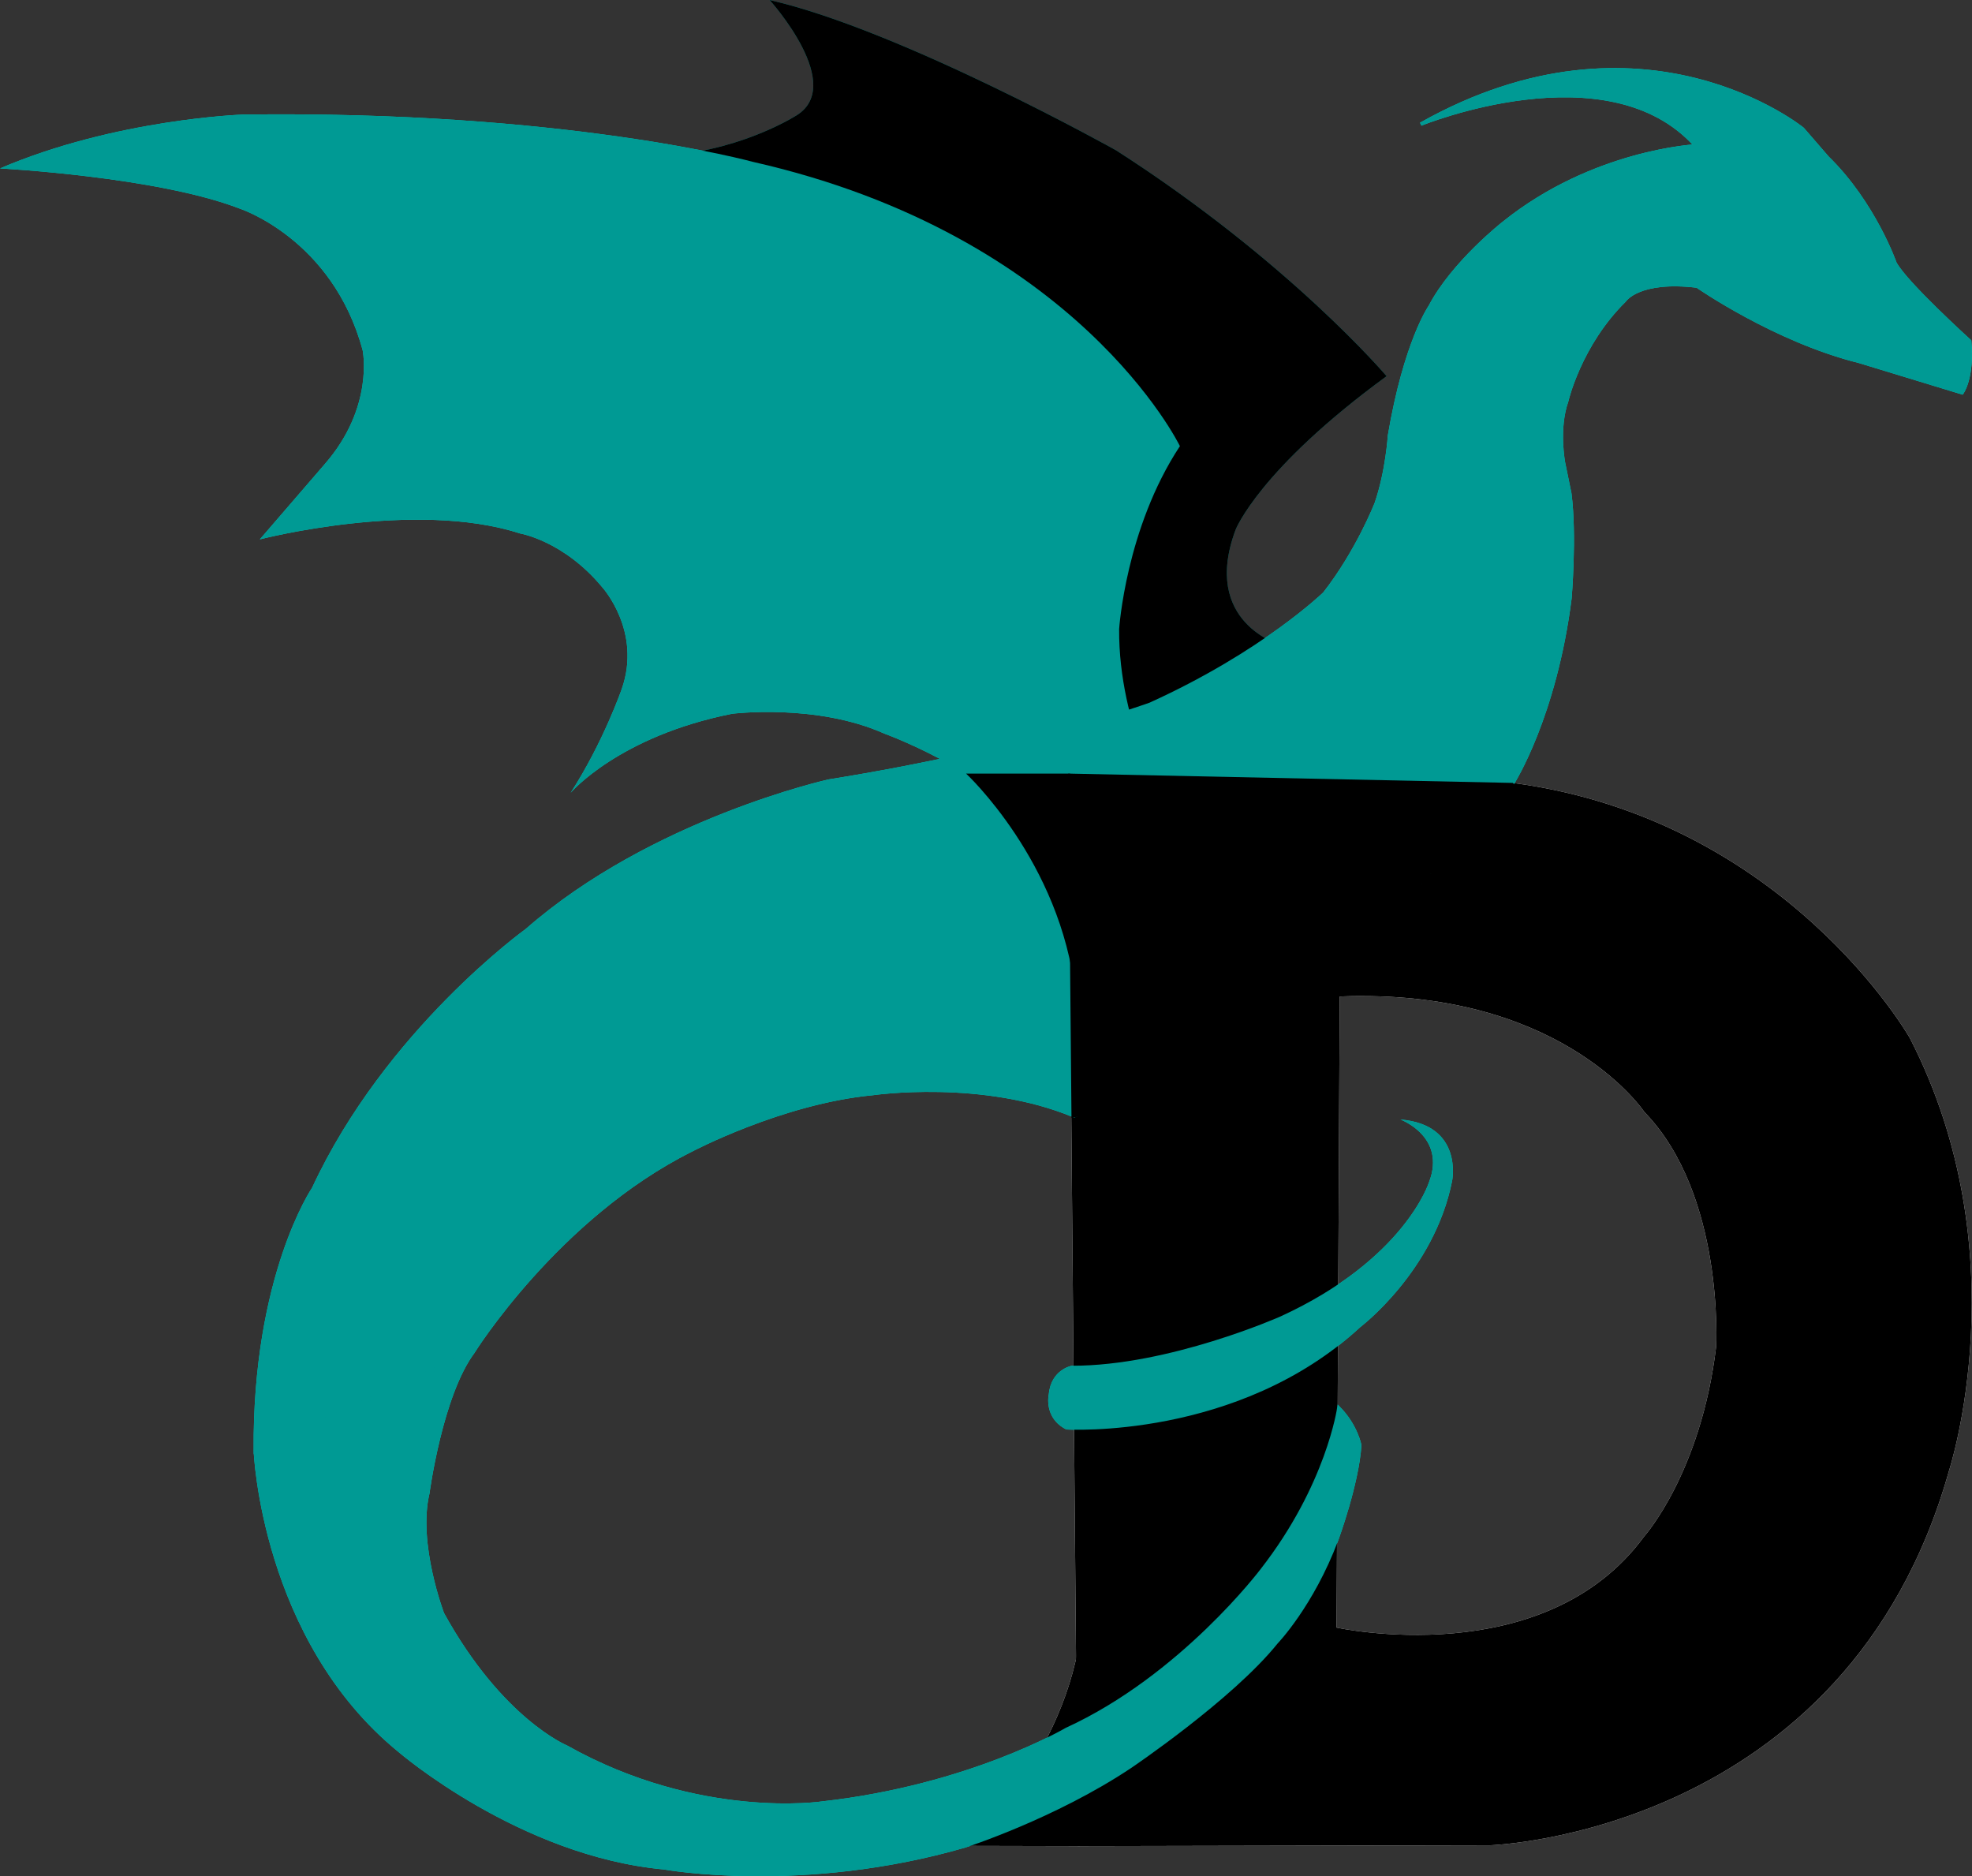 <?xml version="1.0" encoding="UTF-8" standalone="no"?>
            <svg
   width="119.895mm"
   height="114.059mm"
   viewBox="0 0 119.895 114.059"
   version="1.1"
   id="svg8"
   inkscape:version="1.2.2 (732a01da63, 2022-12-09)"
   sodipodi:docname="Logo-Short.svg"
   xmlns:inkscape="http://www.inkscape.org/namespaces/inkscape"
   xmlns:sodipodi="http://sodipodi.sourceforge.net/DTD/sodipodi-0.dtd"
   xmlns="http://www.w3.org/2000/svg"
   xmlns:svg="http://www.w3.org/2000/svg"
   xmlns:rdf="http://www.w3.org/1999/02/22-rdf-syntax-ns#"
   xmlns:cc="http://creativecommons.org/ns#"
   xmlns:dc="http://purl.org/dc/elements/1.1/">
            <rect x="0" y="0" width="119.895" height="114.059" fill="#333333" stroke="none"/>
            <style>
            @media (prefers-color-scheme: dark) {
                .light{
                    visibility: hidden;
                }
            }

            @media (prefers-color-scheme: light) {
                .dark{
                    visibility: hidden;
                }
            }
            </style>
            <g class="dark">

<!-- Created with Inkscape (http://www.inkscape.org/) -->

<svg
   width="119.895mm"
   height="114.059mm"
   
   version="1.1"
   id="svg8"
   inkscape:version="1.2.2 (732a01da63, 2022-12-09)"
   sodipodi:docname="Logo-Short-Inverted.svg"
   xmlns:inkscape="http://www.inkscape.org/namespaces/inkscape"
   xmlns:sodipodi="http://sodipodi.sourceforge.net/DTD/sodipodi-0.dtd"
   xmlns="http://www.w3.org/2000/svg"
   xmlns:svg="http://www.w3.org/2000/svg"
   xmlns:rdf="http://www.w3.org/1999/02/22-rdf-syntax-ns#"
   xmlns:cc="http://creativecommons.org/ns#"
   xmlns:dc="http://purl.org/dc/elements/1.1/">
  <defs
     id="defs2" />
  <sodipodi:namedview
     id="base"
     pagecolor="#ffffff"
     bordercolor="#666666"
     borderopacity="1.0"
     inkscape:pageopacity="0.0"
     inkscape:pageshadow="2"
     inkscape:zoom="0.70710678"
     inkscape:cx="91.923882"
     inkscape:cy="149.19953"
     inkscape:document-units="mm"
     inkscape:current-layer="layer7"
     showgrid="false"
     inkscape:window-width="1920"
     inkscape:window-height="1001"
     inkscape:window-x="-9"
     inkscape:window-y="-9"
     inkscape:window-maximized="1"
     showguides="false"
     inkscape:snap-page="false"
     scale-x="1"
     fit-margin-top="0"
     fit-margin-left="0"
     fit-margin-right="0"
     fit-margin-bottom="0"
     inkscape:showpageshadow="2"
     inkscape:pagecheckerboard="0"
     inkscape:deskcolor="#d1d1d1" />
  <g
     inkscape:groupmode="layer"
     id="layer3"
     inkscape:label="refined"
     style="display:inline;opacity:1"
     transform="translate(-6.911,-124.274)">
    <g
       inkscape:groupmode="layer"
       id="layer29"
       inkscape:label="background"
       style="display:inline" />
    <g
       inkscape:groupmode="layer"
       id="layer8"
       inkscape:label="back wing"
       style="display:inline;opacity:1" />
    <g
       inkscape:groupmode="layer"
       id="layer7"
       inkscape:label="wing"
       style="display:inline;opacity:1">
      <path
         style="display:inline;opacity:1;fill:#009a94;fill-opacity:1;stroke:none;stroke-width:0.265px;stroke-linecap:butt;stroke-linejoin:miter;stroke-opacity:1"
         d="m 84.79,163.489 c 0,0 -4.877,-1.354 -2.751,-7.024 0,0 1.438,-3.67 9.176,-9.323 0,0 -5.916,-6.977 -16.452,-13.733 0,0 -13.067,-7.308 -21.062,-9.134 0,0 4.782,5.276 1.512,7.087 0,0 -3.648,2.284 -8.42,2.378 0,0 34.74,22.461 26.655,35.223 0,0 8.505,-1.686 11.342,-5.473 z"
         id="path845"
         inkscape:connector-curvature="0"
         sodipodi:nodetypes="ccccccccc" />
      <path
         style="display:inline;opacity:1;fill:#00c8bd;fill-opacity:1;stroke:none;stroke-width:0.265px;stroke-linecap:butt;stroke-linejoin:miter;stroke-opacity:1"
         d="m 78.648,151.394 c 0,0 -6.189,-12.806 -25.967,-17.282 0,0 -11.426,-3.14 -31.003,-2.873 0,0 -7.751,0.267 -14.767,3.274 0,0 9.527,0.494 14.566,2.439 0,0 5.658,1.833 7.484,8.619 0,0 0.717,3.437 -2.287,6.896 0,0 -2.704,3.14 -3.966,4.597 0,0 9.392,-2.441 15.818,-0.362 0,0 2.666,0.441 5.018,3.292 0,0 2.399,2.662 1.171,6.158 0,0 -1.114,3.228 -3.108,6.315 0,0 2.919,-3.433 9.817,-4.803 0,0 5.123,-0.646 9.271,1.213 0,0 7.786,2.803 10.715,7.764 l 6.52,-3.118 c 0,0 -3.024,-5.103 -2.977,-11.009 0,0 0.398,-6.126 3.695,-11.119 z"
         id="path878"
         inkscape:connector-curvature="0"
         sodipodi:nodetypes="cccccccccccccccccc" />
      <path
         style="display:inline;opacity:1;fill:#ffffff;fill-opacity:1;stroke:none;stroke-width:0.265px;stroke-linecap:butt;stroke-linejoin:miter;stroke-opacity:1"
         d="m 71.864,171.301 0.567,65.201 25.059,-0.051 c 0,0 21.696,-0.661 27.914,-22.754 0,0 4.356,-13.255 -2.381,-26.326 0,0 -7.543,-13.305 -24.133,-15.503 z m 17.741,13.525 c 12.565,-0.043 17.277,7.043 17.277,7.043 4.895,5.027 4.366,14.287 4.366,14.287 -0.926,7.673 -4.366,11.509 -4.366,11.509 -6.085,8.334 -18.709,5.551 -18.709,5.551 l 0.191,-38.365 c 0.422,-0.017 0.835,-0.025 1.241,-0.027 z"
         id="path861"
         inkscape:connector-curvature="0" />
      <path
         style="display:inline;opacity:1;fill:#ffffff;fill-opacity:1;stroke:none;stroke-width:0.265px;stroke-linecap:butt;stroke-linejoin:miter;stroke-opacity:1"
         d="m 72.57,236.502 -6.972,-0.016 c 0,0 6.186,-5.323 7.066,-13.343 z"
         id="path901-7"
         inkscape:connector-curvature="0"
         sodipodi:nodetypes="cccc" />
      <path
         id="path858"
         style="display:inline;opacity:1;fill:#00c8bd;fill-opacity:1;stroke:#00c8bd;stroke-width:0.2;stroke-linecap:butt;stroke-linejoin:miter;stroke-miterlimit:4;stroke-dasharray:none;stroke-opacity:1"
         d="m 22.433,212.498 c 0,0 0.453,11.432 8.779,18.211 0,0 7.324,6.311 16.077,7.113 0,0 8.419,1.537 18.308,-1.336 0,0 5.412,-1.737 10.023,-4.811 0,0 6.147,-4.143 8.887,-7.55 0,0 2.174,-2.255 3.675,-6.247 0,0 1.248,-3.381 1.403,-5.746 0,0 -0.222,-1.19 -1.279,-2.265 0,0 -0.658,4.704 -4.667,9.849 0,0 -4.878,6.481 -11.893,9.689 0,0 -5.88,3.475 -14.833,4.477 0,0 -7.484,1.136 -15.568,-3.408 0,0 -3.962,-1.623 -7.527,-8.094 0,0 -1.627,-4.267 -0.892,-7.34 0,0 0.791,-5.97 2.767,-8.598 z m 13.258,-6.058 c 0,0 5.103,-8.174 13.229,-12.237 0,0 5.528,-2.929 11.056,-3.449 0,0 6.682,-0.977 12.247,1.354 0,0 21.805,-8.954 26.666,-20.241 0,0 2.562,-4.016 3.477,-11.226 0,0 0.321,-3.811 -0.01,-6.363 l -0.378,-1.843 c 0,0 -0.41,-2.075 0.189,-3.78 0,0 0.78,-3.421 3.52,-6.116 0,0 0.835,-1.303 4.41,-0.869 0,0 4.744,3.307 9.856,4.577 l 6.247,1.904 v 0 c 0,0 0.668,-0.902 0.468,-3.14 0,0 -3.909,-3.541 -4.544,-4.744 0,0 -1.27,-3.642 -4.109,-6.414 l -1.503,-1.737 c 0,0 -9.684,-7.908 -23.217,-0.296 0,0 11.403,-4.666 16.725,1.323 0,0 -6.237,0.309 -11.683,4.686 0,0 -3.074,2.405 -4.477,5.078 0,0 -1.503,2.138 -2.472,7.851 0,0 -0.134,2.172 -0.802,4.109 0,0 -1.122,2.895 -3.15,5.49 0,0 -3.712,3.604 -10.594,6.725 0,0 -7.457,2.736 -19.542,4.673 0,0 -10.747,2.389 -18.364,9.071 0,0 -8.515,6.112 -12.963,15.702 0,0 -3.626,5.315 -3.541,15.969 z"
         inkscape:connector-curvature="0" />
      <path
         inkscape:connector-curvature="0"
         id="path2730"
         style="display:inline;opacity:1;fill:#ffffff;fill-opacity:1;stroke:none;stroke-width:0.265px;stroke-linecap:butt;stroke-linejoin:miter;stroke-opacity:1"
         d="m 86.704,185.34 c 0,0 16.092,-9.919 12.185,-13.472 m 0,0 -27.025,-0.567 0.192,20.928 c 0,0 7.772,-1.089 14.648,-6.889" />
      <path
         style="display:inline;opacity:1;fill:#00c8bd;fill-opacity:1;stroke:none;stroke-width:0.265px;stroke-linecap:butt;stroke-linejoin:miter;stroke-opacity:1"
         d="m 71.745,211.173 c 0,0 10.434,0.647 17.874,-6.227 0,0 4.486,-3.396 5.579,-8.882 0,0 0.699,-3.417 -3.141,-3.733 0,0 2.804,1.034 1.737,3.809 0,0 -1.464,4.693 -9.037,8.166 0,0 -6.77,3.009 -12.678,2.993 0,0 -1.263,0.217 -1.403,1.737 0,0 -0.335,1.433 1.069,2.138 z"
         id="path869"
         inkscape:connector-curvature="0"
         sodipodi:nodetypes="ccccccccc" />
      <path
         style="display:inline;opacity:1;fill:#ffffff;fill-opacity:1;stroke:none;stroke-width:0.265px;stroke-linecap:butt;stroke-linejoin:miter;stroke-opacity:1"
         d="m 71.864,171.301 c -2.207,-0.004 -6.217,0 -6.217,0 0,0 5.761,5.342 6.641,13.362 0,0 4.848,-12.76 0.424,-13.265 z"
         id="path901"
         inkscape:connector-curvature="0"
         sodipodi:nodetypes="cccsc" />
    </g>
    <g
       inkscape:groupmode="layer"
       id="layer13"
       inkscape:label="dragon body"
       style="opacity:1">
      <flowRoot
         xml:space="preserve"
         id="flowRoot893"
         style="font-style:normal;font-weight:normal;font-size:40px;line-height:1.25;font-family:sans-serif;letter-spacing:0px;word-spacing:0px;fill:#000000;fill-opacity:1;stroke:none"><flowRegion
           id="flowRegion895"><rect
             id="rect897"
             width="33.941"
             height="48.083"
             x="612.354"
             y="505.923" /></flowRegion><flowPara
           id="flowPara899" /></flowRoot>
    </g>
    <g
       inkscape:groupmode="layer"
       id="layer16"
       inkscape:label="D"
       style="display:inline;opacity:1" />
    <g
       inkscape:groupmode="layer"
       id="layer15"
       inkscape:label="tail"
       style="opacity:1" />
    <g
       inkscape:groupmode="layer"
       id="layer18"
       inkscape:label="tail end" />
  </g>
  <g
     inkscape:groupmode="layer"
     id="layer14"
     inkscape:label="letters"
     transform="translate(-6.911,-124.274)">
    <g
       inkscape:groupmode="layer"
       id="layer26"
       inkscape:label="o" />
    <g
       inkscape:groupmode="layer"
       id="layer31"
       inkscape:label="c"
       style="display:inline" />
    <g
       inkscape:groupmode="layer"
       id="layer23"
       inkscape:label="a" />
    <g
       inkscape:groupmode="layer"
       id="layer28"
       inkscape:label="r" />
  </g>
</svg>

            </g>
            <g class="light">

<!-- Created with Inkscape (http://www.inkscape.org/) -->

<svg
   width="119.895mm"
   height="114.059mm"
   
   version="1.1"
   id="svg8"
   inkscape:version="1.2.2 (732a01da63, 2022-12-09)"
   sodipodi:docname="Logo-Short.svg"
   xmlns:inkscape="http://www.inkscape.org/namespaces/inkscape"
   xmlns:sodipodi="http://sodipodi.sourceforge.net/DTD/sodipodi-0.dtd"
   xmlns="http://www.w3.org/2000/svg"
   xmlns:svg="http://www.w3.org/2000/svg"
   xmlns:rdf="http://www.w3.org/1999/02/22-rdf-syntax-ns#"
   xmlns:cc="http://creativecommons.org/ns#"
   xmlns:dc="http://purl.org/dc/elements/1.1/">
  <defs
     id="defs2" />
  <sodipodi:namedview
     id="base"
     pagecolor="#ffffff"
     bordercolor="#666666"
     borderopacity="1.0"
     inkscape:pageopacity="0.0"
     inkscape:pageshadow="2"
     inkscape:zoom="2.0000001"
     inkscape:cx="316.49999"
     inkscape:cy="253.74999"
     inkscape:document-units="mm"
     inkscape:current-layer="layer7"
     showgrid="false"
     inkscape:window-width="1920"
     inkscape:window-height="1001"
     inkscape:window-x="-9"
     inkscape:window-y="-9"
     inkscape:window-maximized="1"
     showguides="false"
     inkscape:snap-page="false"
     scale-x="1"
     fit-margin-top="0"
     fit-margin-left="0"
     fit-margin-right="0"
     fit-margin-bottom="0"
     inkscape:showpageshadow="2"
     inkscape:pagecheckerboard="0"
     inkscape:deskcolor="#d1d1d1" />
  <g
     inkscape:groupmode="layer"
     id="layer3"
     inkscape:label="refined"
     style="display:inline;opacity:1"
     transform="translate(-6.911,-124.274)">
    <g
       inkscape:groupmode="layer"
       id="layer29"
       inkscape:label="background"
       style="display:inline" />
    <g
       inkscape:groupmode="layer"
       id="layer8"
       inkscape:label="back wing"
       style="display:inline;opacity:1" />
    <g
       inkscape:groupmode="layer"
       id="layer7"
       inkscape:label="wing"
       style="display:inline;opacity:1">
      <path
         style="display:inline;opacity:1;fill:#000000;fill-opacity:1;stroke:none;stroke-width:0.265px;stroke-linecap:butt;stroke-linejoin:miter;stroke-opacity:1"
         d="m 84.79,163.489 c 0,0 -4.877,-1.354 -2.751,-7.024 0,0 1.438,-3.67 9.176,-9.323 0,0 -5.916,-6.977 -16.452,-13.733 0,0 -13.067,-7.308 -21.062,-9.134 0,0 4.782,5.276 1.512,7.087 0,0 -3.648,2.284 -8.42,2.378 0,0 34.74,22.461 26.655,35.223 0,0 8.505,-1.686 11.342,-5.473 z"
         id="path845"
         inkscape:connector-curvature="0"
         sodipodi:nodetypes="ccccccccc" />
      <path
         style="display:inline;opacity:1;fill:#009a94;fill-opacity:1;stroke:none;stroke-width:0.265px;stroke-linecap:butt;stroke-linejoin:miter;stroke-opacity:1"
         d="m 78.648,151.394 c 0,0 -6.189,-12.806 -25.967,-17.282 0,0 -11.426,-3.14 -31.003,-2.873 0,0 -7.751,0.267 -14.767,3.274 0,0 9.527,0.494 14.566,2.439 0,0 5.658,1.833 7.484,8.619 0,0 0.717,3.437 -2.287,6.896 0,0 -2.704,3.14 -3.966,4.597 0,0 9.392,-2.441 15.818,-0.362 0,0 2.666,0.441 5.018,3.292 0,0 2.399,2.662 1.171,6.158 0,0 -1.114,3.228 -3.108,6.315 0,0 2.919,-3.433 9.817,-4.803 0,0 5.123,-0.646 9.271,1.213 0,0 7.786,2.803 10.715,7.764 l 6.52,-3.118 c 0,0 -3.024,-5.103 -2.977,-11.009 0,0 0.398,-6.126 3.695,-11.119 z"
         id="path878"
         inkscape:connector-curvature="0"
         sodipodi:nodetypes="cccccccccccccccccc" />
      <path
         style="display:inline;opacity:1;fill:#000000;fill-opacity:1;stroke:none;stroke-width:0.265px;stroke-linecap:butt;stroke-linejoin:miter;stroke-opacity:1"
         d="m 71.864,171.301 0.567,65.201 25.059,-0.051 c 0,0 21.696,-0.661 27.914,-22.754 0,0 4.356,-13.255 -2.381,-26.326 0,0 -7.543,-13.305 -24.133,-15.503 z m 17.741,13.525 c 12.565,-0.043 17.277,7.043 17.277,7.043 4.895,5.027 4.366,14.287 4.366,14.287 -0.926,7.673 -4.366,11.509 -4.366,11.509 -6.085,8.334 -18.709,5.551 -18.709,5.551 l 0.191,-38.365 c 0.422,-0.017 0.835,-0.025 1.241,-0.027 z"
         id="path861"
         inkscape:connector-curvature="0" />
      <path
         style="display:inline;opacity:1;fill:#000000;fill-opacity:1;stroke:none;stroke-width:0.265px;stroke-linecap:butt;stroke-linejoin:miter;stroke-opacity:1"
         d="m 72.57,236.502 -6.972,-0.016 c 0,0 6.186,-5.323 7.066,-13.343 z"
         id="path901-7"
         inkscape:connector-curvature="0"
         sodipodi:nodetypes="cccc" />
      <path
         id="path858"
         style="display:inline;opacity:1;fill:#009a94;fill-opacity:1;stroke:#009a94;stroke-width:0.2;stroke-linecap:butt;stroke-linejoin:miter;stroke-miterlimit:4;stroke-dasharray:none;stroke-opacity:1"
         d="m 22.433,212.498 c 0,0 0.453,11.432 8.779,18.211 0,0 7.324,6.311 16.077,7.113 0,0 8.419,1.537 18.308,-1.336 0,0 5.412,-1.737 10.023,-4.811 0,0 6.147,-4.143 8.887,-7.55 0,0 2.174,-2.255 3.675,-6.247 0,0 1.248,-3.381 1.403,-5.746 0,0 -0.222,-1.19 -1.279,-2.265 0,0 -0.658,4.704 -4.667,9.849 0,0 -4.878,6.481 -11.893,9.689 0,0 -5.88,3.475 -14.833,4.477 0,0 -7.484,1.136 -15.568,-3.408 0,0 -3.962,-1.623 -7.527,-8.094 0,0 -1.627,-4.267 -0.892,-7.34 0,0 0.791,-5.97 2.767,-8.598 z m 13.258,-6.058 c 0,0 5.103,-8.174 13.229,-12.237 0,0 5.528,-2.929 11.056,-3.449 0,0 6.682,-0.977 12.247,1.354 0,0 21.805,-8.954 26.666,-20.241 0,0 2.562,-4.016 3.477,-11.226 0,0 0.321,-3.811 -0.01,-6.363 l -0.378,-1.843 c 0,0 -0.41,-2.075 0.189,-3.78 0,0 0.78,-3.421 3.52,-6.116 0,0 0.835,-1.303 4.41,-0.869 0,0 4.744,3.307 9.856,4.577 l 6.247,1.904 v 0 c 0,0 0.668,-0.902 0.468,-3.14 0,0 -3.909,-3.541 -4.544,-4.744 0,0 -1.27,-3.642 -4.109,-6.414 l -1.503,-1.737 c 0,0 -9.684,-7.908 -23.217,-0.296 0,0 11.403,-4.666 16.725,1.323 0,0 -6.237,0.309 -11.683,4.686 0,0 -3.074,2.405 -4.477,5.078 0,0 -1.503,2.138 -2.472,7.851 0,0 -0.134,2.172 -0.802,4.109 0,0 -1.122,2.895 -3.15,5.49 0,0 -3.712,3.604 -10.594,6.725 0,0 -7.457,2.736 -19.542,4.673 0,0 -10.747,2.389 -18.364,9.071 0,0 -8.515,6.112 -12.963,15.702 0,0 -3.626,5.315 -3.541,15.969 z"
         inkscape:connector-curvature="0" />
      <path
         inkscape:connector-curvature="0"
         id="path2730"
         style="display:inline;opacity:1;fill:#000000;fill-opacity:1;stroke:none;stroke-width:0.265px;stroke-linecap:butt;stroke-linejoin:miter;stroke-opacity:1"
         d="m 86.704,185.34 c 0,0 16.092,-9.919 12.185,-13.472 m 0,0 -27.025,-0.567 0.192,20.928 c 0,0 7.772,-1.089 14.648,-6.889" />
      <path
         style="display:inline;opacity:1;fill:#009a94;fill-opacity:1;stroke:none;stroke-width:0.265px;stroke-linecap:butt;stroke-linejoin:miter;stroke-opacity:1"
         d="m 71.745,211.173 c 0,0 10.434,0.647 17.874,-6.227 0,0 4.486,-3.396 5.579,-8.882 0,0 0.699,-3.417 -3.141,-3.733 0,0 2.804,1.034 1.737,3.809 0,0 -1.464,4.693 -9.037,8.166 0,0 -6.77,3.009 -12.678,2.993 0,0 -1.263,0.217 -1.403,1.737 0,0 -0.335,1.433 1.069,2.138 z"
         id="path869"
         inkscape:connector-curvature="0"
         sodipodi:nodetypes="ccccccccc" />
      <path
         style="display:inline;fill:#000000;fill-opacity:1;stroke:none;stroke-width:0.265px;stroke-linecap:butt;stroke-linejoin:miter;stroke-opacity:1"
         d="m 71.864,171.301 c -2.207,-0.004 -6.217,0 -6.217,0 0,0 5.761,5.342 6.641,13.362 0,0 4.848,-12.76 0.424,-13.265 z"
         id="path901-8"
         inkscape:connector-curvature="0"
         sodipodi:nodetypes="cccsc" />
    </g>
    <g
       inkscape:groupmode="layer"
       id="layer13"
       inkscape:label="dragon body"
       style="display:inline;opacity:1">
      <flowRoot
         xml:space="preserve"
         id="flowRoot893"
         style="font-style:normal;font-weight:normal;font-size:40px;line-height:1.25;font-family:sans-serif;letter-spacing:0px;word-spacing:0px;fill:#000000;fill-opacity:1;stroke:none"><flowRegion
           id="flowRegion895"><rect
             id="rect897"
             width="33.941"
             height="48.083"
             x="612.354"
             y="505.923" /></flowRegion><flowPara
           id="flowPara899" /></flowRoot>
    </g>
    <g
       inkscape:groupmode="layer"
       id="layer16"
       inkscape:label="D"
       style="display:inline;opacity:1" />
    <g
       inkscape:groupmode="layer"
       id="layer15"
       inkscape:label="tail"
       style="display:inline;opacity:1" />
    <g
       inkscape:groupmode="layer"
       id="layer18"
       inkscape:label="tail end"
       style="display:inline" />
  </g>
</svg>

            </g>
        </svg>
